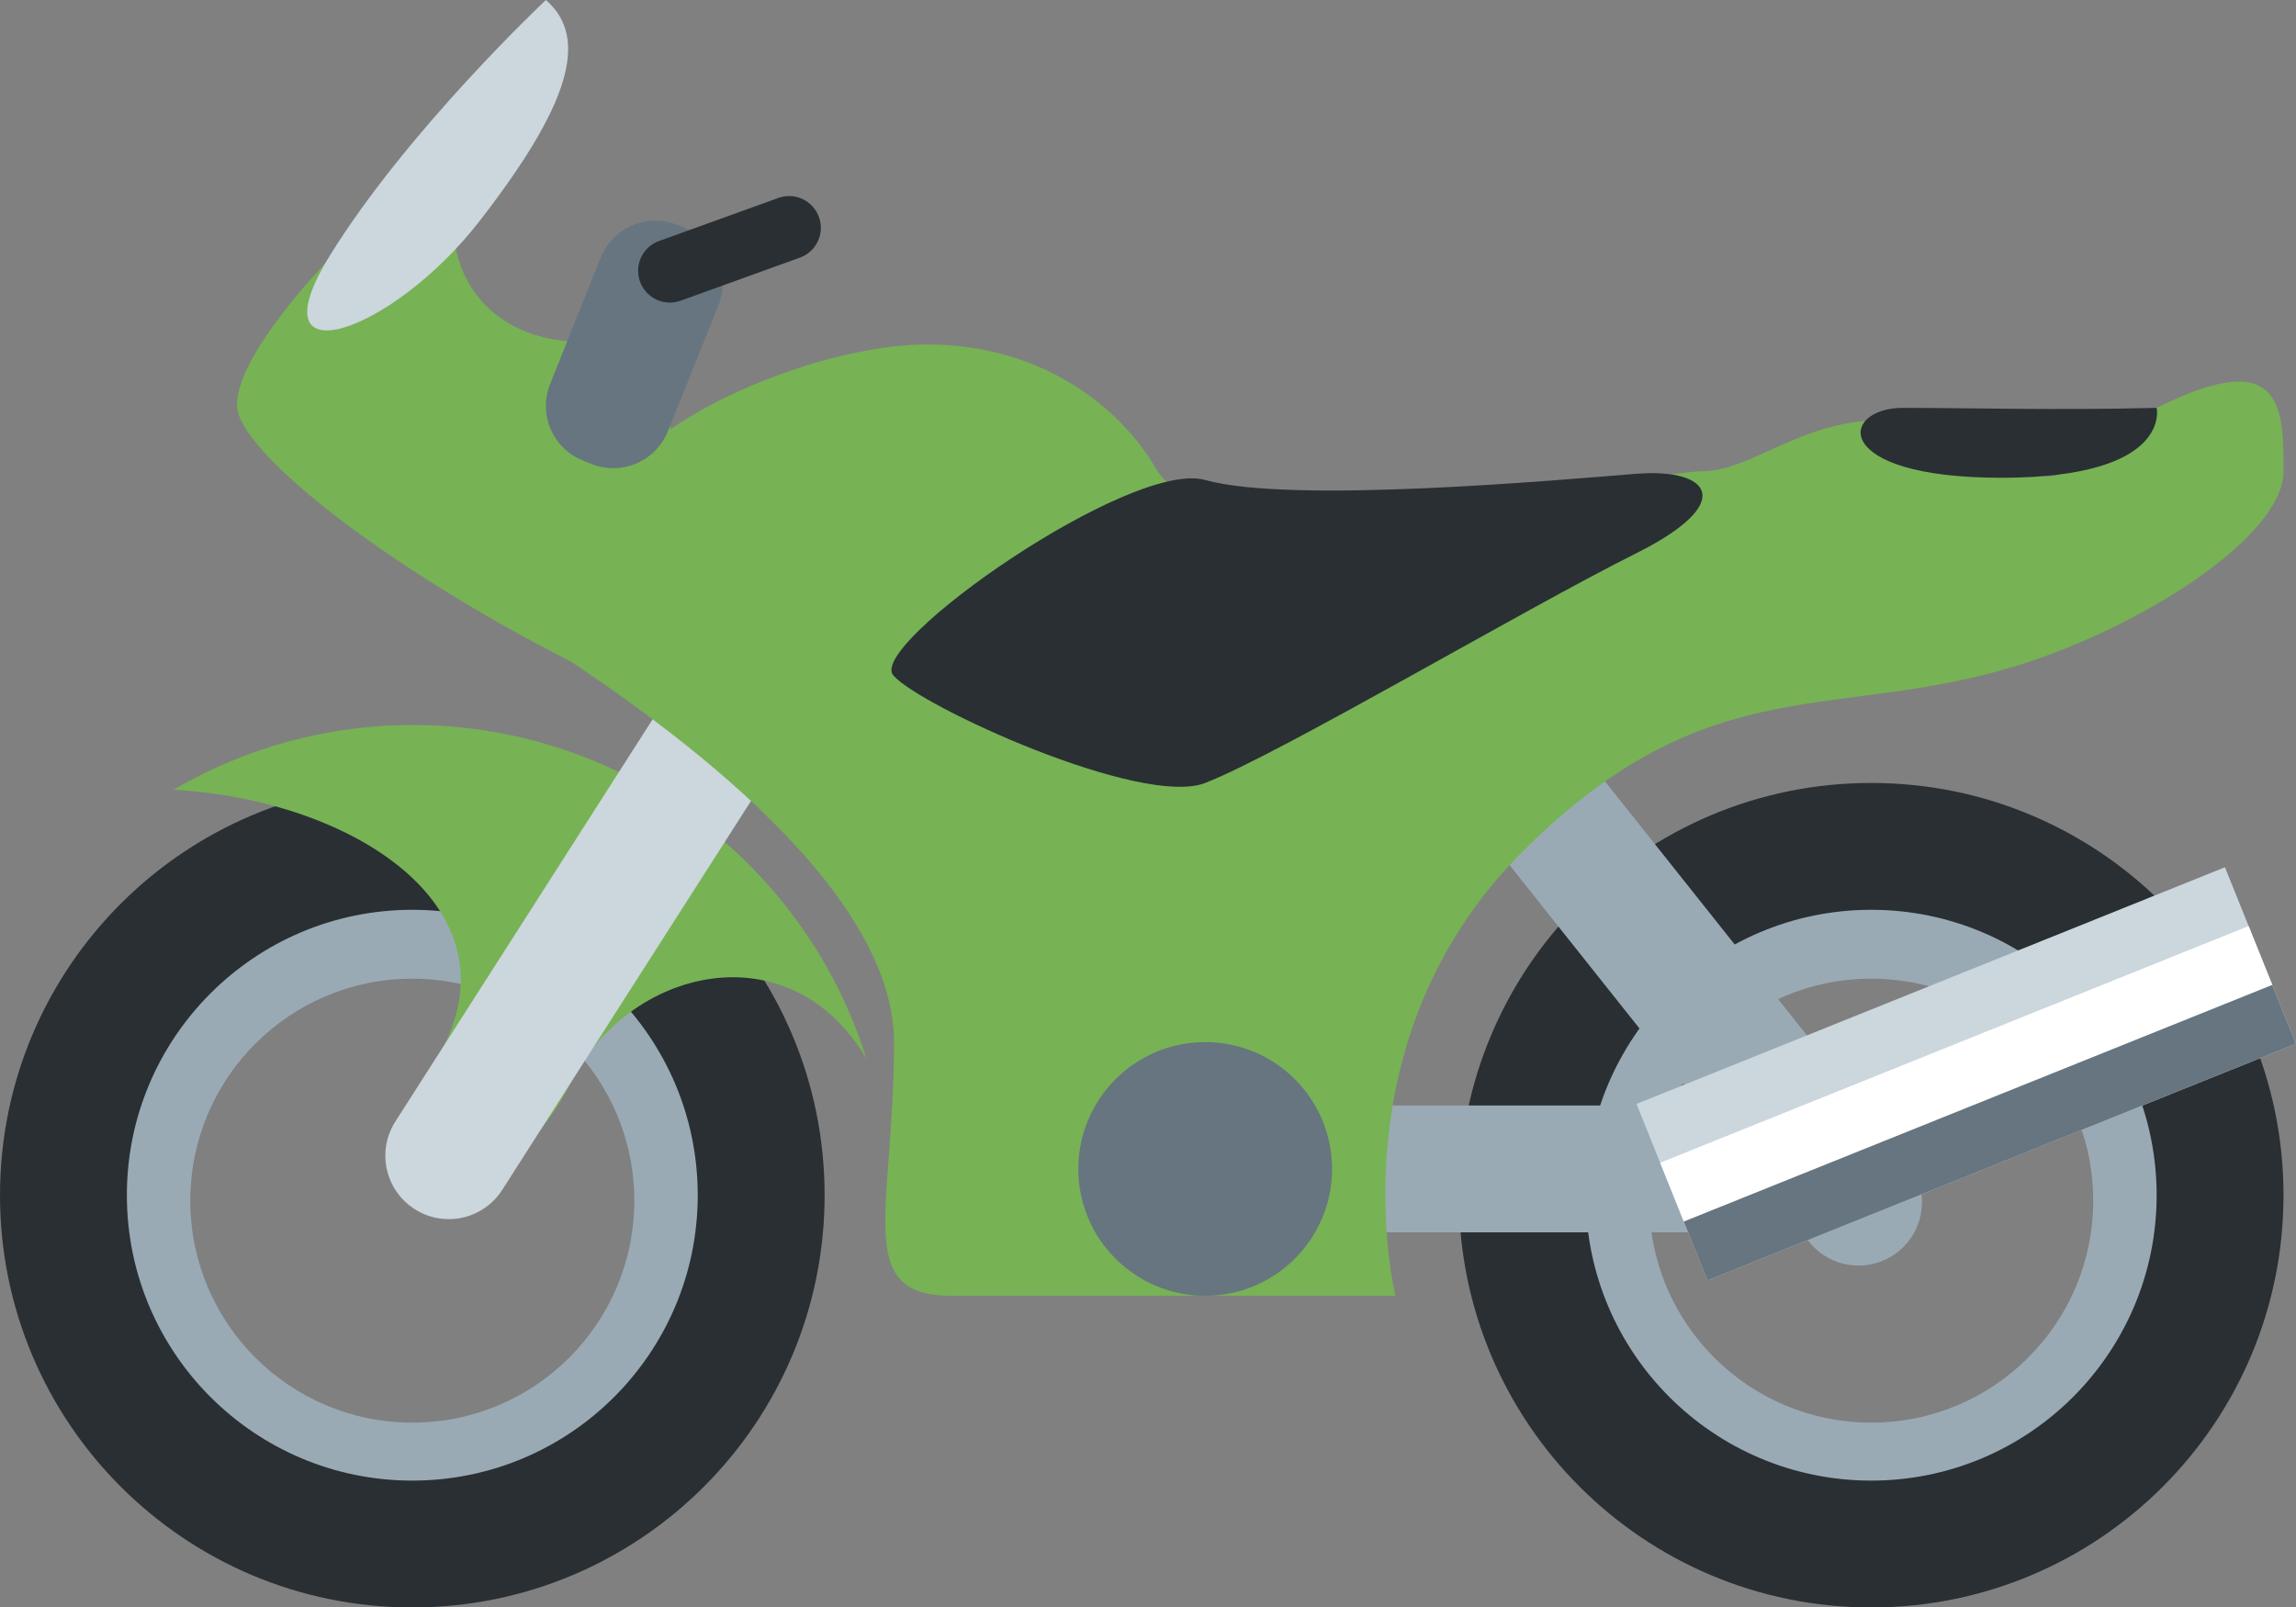 <?xml version="1.0" encoding="UTF-8" standalone="no"?>
<svg
   xmlns:dc="http://purl.org/dc/elements/1.1/"
   xmlns:cc="http://creativecommons.org/ns#"
   xmlns:rdf="http://www.w3.org/1999/02/22-rdf-syntax-ns#"
   xmlns:svg="http://www.w3.org/2000/svg"
   xmlns="http://www.w3.org/2000/svg"
   xmlns:sodipodi="http://sodipodi.sourceforge.net/DTD/sodipodi-0.dtd"
   xmlns:inkscape="http://www.inkscape.org/namespaces/inkscape"
   viewBox="0 0 36.197 25.345"
   id="svg2"
   version="1.1"
   inkscape:version="0.91 r13725"
   sodipodi:docname="1f3cd.svg"
   width="36.197"
   height="25.345">
  <rect x="0" y="0" width="36.197" height="25.345" fill="#808080" stroke="none"/>
  <defs
     id="defs38" />
  <sodipodi:namedview
     pagecolor="#ffffff"
     bordercolor="#666666"
     borderopacity="1"
     objecttolerance="10"
     gridtolerance="10"
     guidetolerance="10"
     inkscape:pageopacity="0"
     inkscape:pageshadow="2"
     inkscape:window-width="640"
     inkscape:window-height="480"
     id="namedview36"
     showgrid="false"
     inkscape:zoom="6.5555556"
     inkscape:cx="18"
     inkscape:cy="17.914"
     inkscape:window-x="0"
     inkscape:window-y="0"
     inkscape:window-maximized="0"
     inkscape:current-layer="svg2" />
  <path
     d="m 6.5,13.431 c -3.038,0 -5.5,2.463 -5.5,5.5 0,3.037 2.462,5.5 5.5,5.5 3.038,0 5.5,-2.463 5.5,-5.5 0,-3.037 -2.462,-5.5 -5.5,-5.5 z m 0,9 c -1.933,0 -3.5,-1.567 -3.5,-3.5 0,-1.933 1.567,-3.5 3.5,-3.5 1.933,0 3.5,1.567 3.5,3.5 0,1.933 -1.567,3.5 -3.5,3.5 z m 23,-9 c -3.037,0 -5.5,2.463 -5.5,5.5 0,3.037 2.463,5.5 5.5,5.5 3.037,0 5.5,-2.463 5.5,-5.5 0,-3.037 -2.463,-5.5 -5.5,-5.5 z m 0,9 c -1.934,0 -3.5,-1.567 -3.5,-3.5 0,-1.933 1.566,-3.5 3.5,-3.5 1.934,0 3.5,1.567 3.5,3.5 0,1.933 -1.566,3.5 -3.5,3.5 z"
     id="path4"
     inkscape:connector-curvature="0"
     style="fill:#99aab5" />
  <path
     d="m 6.5,12.345 c -3.59,0 -6.5,2.91 -6.5,6.5 0,3.59 2.91,6.5 6.5,6.5 3.59,0 6.5,-2.91 6.5,-6.5 0,-3.59 -2.91,-6.5 -6.5,-6.5 z m 0,11 c -2.485,0 -4.5,-2.015 -4.5,-4.5 0,-2.485 2.015,-4.5 4.5,-4.5 2.485,0 4.5,2.015 4.5,4.5 0,2.485 -2.015,4.5 -4.5,4.5 z m 23,-11 c -3.59,0 -6.5,2.91 -6.5,6.5 0,3.59 2.91,6.5 6.5,6.5 3.59,0 6.5,-2.91 6.5,-6.5 0,-3.59 -2.91,-6.5 -6.5,-6.5 z m 0,11 c -2.485,0 -4.5,-2.015 -4.5,-4.5 0,-2.485 2.015,-4.5 4.5,-4.5 2.485,0 4.5,2.015 4.5,4.5 0,2.485 -2.015,4.5 -4.5,4.5 z"
     id="path6"
     inkscape:connector-curvature="0"
     style="fill:#292f33" />
  <path
     d="m 7.001,16.482 c -2,4 0.999,2.587 1.999,0.587 0.905,-1.811 3.444,-2.429 4.66,-0.375 -0.952,-3.05 -3.797,-5.263 -7.16,-5.263 -1.374,0 -2.657,0.375 -3.764,1.02 2.833,0.165 5.366,1.831 4.265,4.031 z"
     id="path8"
     inkscape:connector-curvature="0"
     style="fill:#77b255" />
  <path
     d="m 30,18.431 c 0,0.553 -0.447,1 -1,1 l -9,0 c -0.553,0 -1,-0.447 -1,-1 0,-0.553 0.447,-1 1,-1 l 9,0 c 0.553,0 1,0.447 1,1 z"
     id="path10"
     inkscape:connector-curvature="0"
     style="fill:#99aab5" />
  <path
     d="m 29.923,19.737 c -0.433,0.344 -1.062,0.272 -1.405,-0.161 l -5.601,-7.045 c -0.344,-0.433 -0.271,-1.062 0.16,-1.405 0.433,-0.344 1.062,-0.272 1.405,0.161 l 5.601,7.045 c 0.344,0.432 0.271,1.061 -0.16,1.405 z"
     id="path12"
     inkscape:connector-curvature="0"
     style="fill:#99aab5" />
  <path
     d="m 12.463,9.798 c 0.466,0.297 0.602,0.915 0.304,1.381 L 7.918,18.761 C 7.62,19.226 7.002,19.363 6.537,19.064 6.071,18.767 5.935,18.149 6.233,17.683 l 4.849,-7.582 C 11.38,9.636 11.998,9.499 12.463,9.798 Z"
     id="path14"
     inkscape:connector-curvature="0"
     style="fill:#ccd6dd" />
  <path
     d="M 10.529,6.799 C 9.718,7.384 6,8.431 9,10.431 c 3,2 5.094,4.125 5.094,6 0,2.665 -0.656,4 0.906,4 l 7,0 c 0,0 -1,-4 2,-7 3,-3 5,-2 8,-3 1.897,-0.633 4,-2 4,-3 0,-1 0,-2 -2,-1 -2,1 -1,1.551 -3,0.551 -2,-1 -3.16,0.449 -4.16,0.449 -1,0 -7.614,1.68 -8.62,-0.049 -0.553,-0.951 -1.786,-1.951 -3.604,-1.951 -1.318,0 -3.116,0.667 -4.087,1.368 z"
     id="path16"
     inkscape:connector-curvature="0"
     style="fill:#77b255" />
  <path
     d="m 21,18.431 c 0,1.104 -0.895,2 -2,2 -1.104,0 -2,-0.896 -2,-2 0,-1.104 0.896,-2 2,-2 1.105,0 2,0.896 2,2 z"
     id="path18"
     inkscape:connector-curvature="0"
     style="fill:#66757f" />
  <path
     d="m 25.8,17.406 9.277,-3.732 1.12,2.783 -9.278,3.732 z"
     id="path20"
     inkscape:connector-curvature="0"
     style="fill:#ccd6dd" />
  <path
     d="m 26.173,18.333 9.277,-3.732 0.373,0.928 -9.277,3.732 z"
     id="path22"
     inkscape:connector-curvature="0"
     style="fill:#ffffff" />
  <path
     d="m 26.546,19.261 9.277,-3.731 0.373,0.927 -9.277,3.732 z"
     id="path24"
     inkscape:connector-curvature="0"
     style="fill:#66757f" />
  <path
     d="m 19,7.568 c 1.366,0.385 5.645,-0.007 6.802,-0.098 1.157,-0.09 1.594,0.451 0,1.25 C 24,9.621 20.188,11.881 19,12.345 18.002,12.736 14.5,11.134 14.083,10.649 13.667,10.163 17.828,7.238 19,7.568 Z M 34,6.431 c -1.549,0.04 -3,0 -4,0 -1,0 -1.158,1.102 1.549,1.102 C 34.256,7.533 34,6.431 34,6.431 Z"
     id="path26"
     inkscape:connector-curvature="0"
     style="fill:#292f33" />
  <path
     d="m 3.736,6.389 c 0,-1.465 4.456,-5.134 3.975,-4.476 -1.15,1.573 -0.489,3.476 1.487,3.476 1.976,0 2.709,6.519 -0.198,5.042 C 6.093,8.954 3.736,7.108 3.736,6.389 Z"
     id="path28"
     inkscape:connector-curvature="0"
     style="fill:#77b255" />
  <path
     d="M 8.606,0 C 9.31,0.61 8.951,1.692 7.561,3.485 6.17,5.278 3.978,6.006 5.202,4.027 6.426,2.048 8.606,0 8.606,0 Z"
     id="path30"
     inkscape:connector-curvature="0"
     style="fill:#ccd6dd" />
  <path
     d="M 10.529,6.799 C 10.339,7.275 9.799,7.505 9.323,7.315 L 9.189,7.261 C 8.713,7.071 8.482,6.531 8.673,6.055 L 9.471,4.063 c 0.19,-0.476 0.73,-0.707 1.206,-0.516 l 0.135,0.054 c 0.476,0.19 0.707,0.73 0.516,1.206 l -0.799,1.992 z"
     id="path32"
     inkscape:connector-curvature="0"
     style="fill:#66757f" />
  <path
     d="m 12.911,3.422 c 0.094,0.26 -0.04,0.546 -0.3,0.64 L 10.73,4.741 C 10.47,4.835 10.184,4.7 10.09,4.44 9.996,4.18 10.13,3.894 10.39,3.8 l 1.881,-0.679 c 0.26,-0.094 0.546,0.041 0.64,0.301 z"
     id="path34"
     inkscape:connector-curvature="0"
     style="fill:#292f33" />
</svg>
